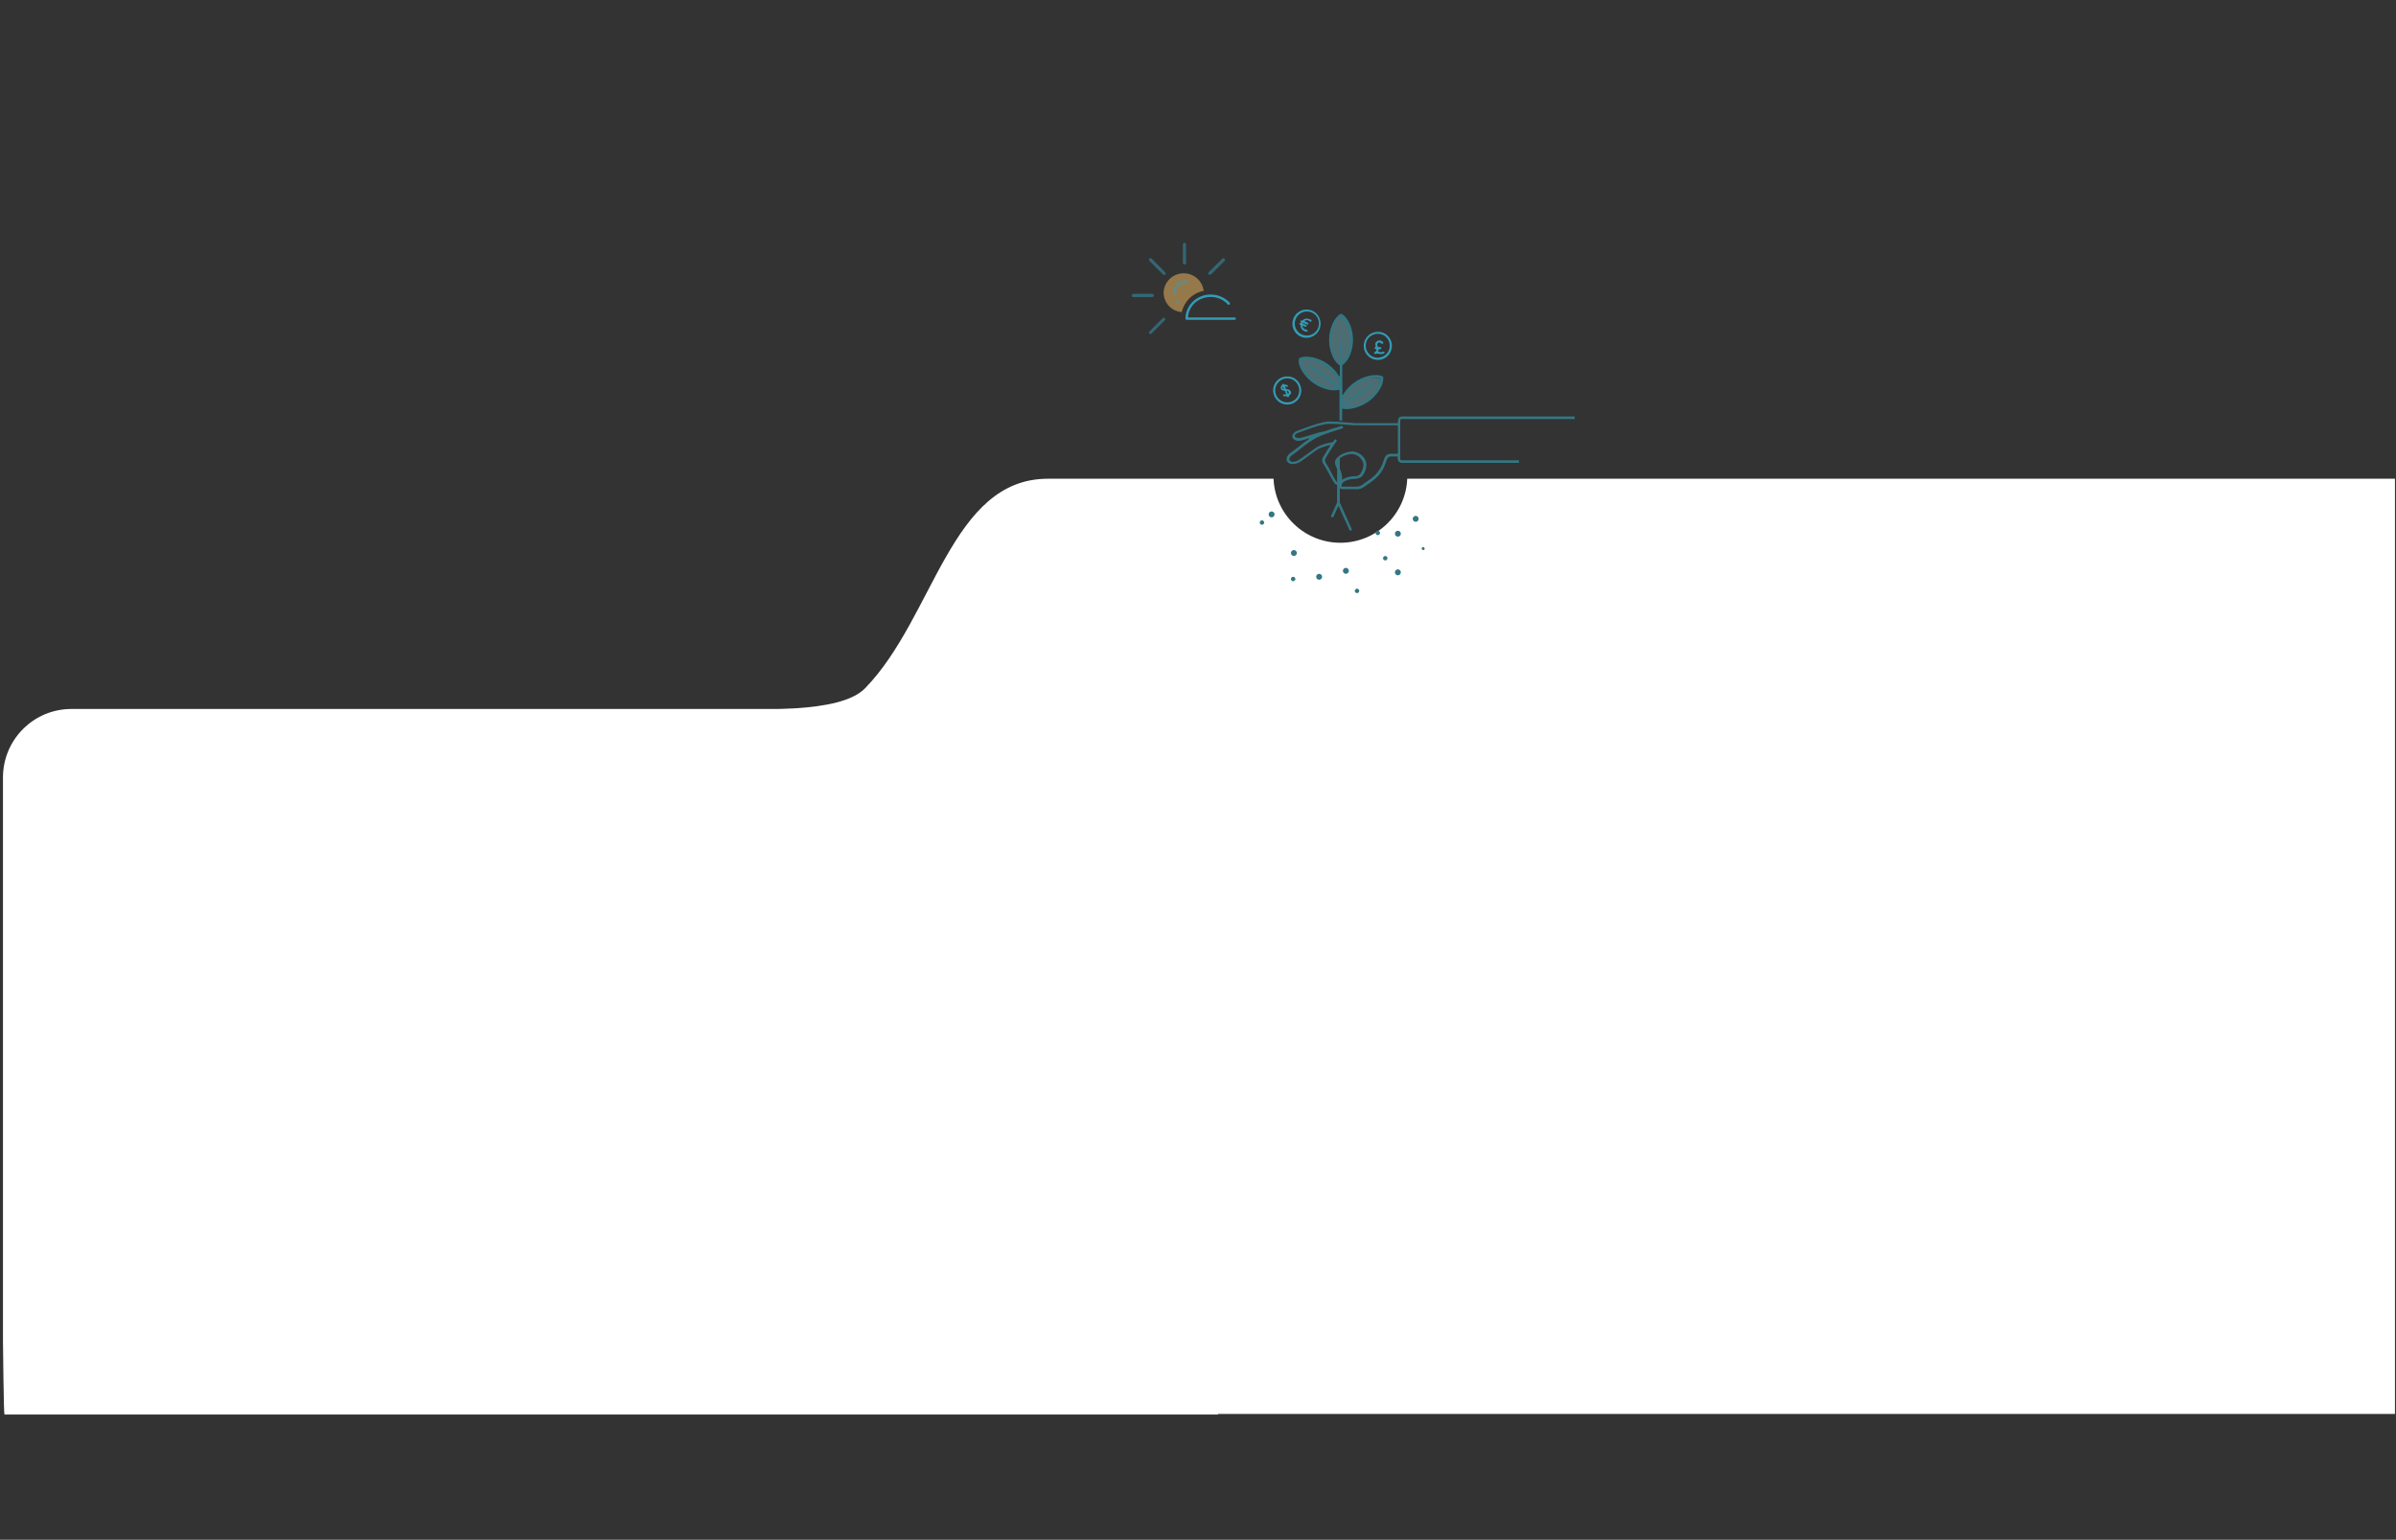 <?xml version="1.0" encoding="utf-8"?>
<!-- Generator: Adobe Illustrator 23.0.2, SVG Export Plug-In . SVG Version: 6.00 Build 0)  -->
<svg version="1.1" id="Layer_1" xmlns="http://www.w3.org/2000/svg" xmlns:xlink="http://www.w3.org/1999/xlink" x="0px" y="0px"
	 viewBox="0 0 1612.9 1036.6" style="enable-background:new 0 0 1612.9 1036.6;" xml:space="preserve">
<rect x="0" y="0" width="1612.9" height="1036.6" fill="#333333" stroke="none"/>
<style type="text/css">
	.st0{fill:#FFFFFF;}
	.st1{opacity:0.39;fill:#7AC8D6;enable-background:new    ;}
	.st2{fill:#337782;}
	.st3{opacity:0.5;}
	.st4{fill:#FABF62;}
	.st5{fill:#339CB6;}
</style>
<title>ecosystem_main</title>
<g id="Page-1">
	<g id="ECOSYSTEM_cn" transform="translate(-336, -177)">
		<g id="ecosystem" transform="translate(336, 177)">
			<path id="Shape" class="st0" d="M1612.2,322.3H947.3c-1,24.1-20.9,43.1-45,43.1c-24.1,0-44-19-45-43.1H705.4
				c-65.4,0-76.4,93.1-123,141c-17.1,17.6-72.9,13.9-110.4,14.4l47.2,474.2h1093V322.3z"/>
			<path class="st0" d="M820,952.3H3c-0.5,0-1-49-1-49.6V523.4c0-12.2,4.8-23.9,13.5-32.6s20.3-13.5,32.6-13.5H774
				c25.4,0,46,20.6,46,46.1V952.3z"/>
			<path class="st1" d="M911.4,259.2c6.3-4.6,13.8-5.8,17.6-4.1c0.5,4.1-3,10.9-9.3,15.4c-6.3,4.5-13.8,5.8-17.6,4.1
				C901.5,270.5,905.1,263.7,911.4,259.2z"/>
			<path id="Shape-2" class="st1" d="M892.6,246.2c-6.3-4.6-13.8-5.8-17.6-4.1c-0.5,4.1,3,10.9,9.3,15.4s13.8,5.8,17.6,4.1
				C902.5,257.5,898.9,250.7,892.6,246.2z"/>
			<path id="Shape-3" class="st1" d="M895,229.3c0-7.9,3.6-14.9,7.5-17c3.9,2.1,7.5,9.1,7.5,17s-3.6,14.9-7.5,17
				C898.6,244.3,895,237.2,895,229.3z"/>
			<path id="Shape-4" class="st2" d="M871,370.3c-1.1,0-2,0.9-2,2c0,1.1,0.9,2,2,2s2-0.9,2-2C873,371.2,872.1,370.3,871,370.3z"/>
			<path id="Shape-5" class="st2" d="M927.5,357.3c-0.8,0-1.5,0.7-1.5,1.5s0.7,1.5,1.5,1.5s1.5-0.7,1.5-1.5S928.3,357.3,927.5,357.3
				z"/>
			<path id="Shape-6" class="st2" d="M953,347.3c-1.1,0-2,0.9-2,2c0,1.1,0.9,2,2,2s2-0.9,2-2c0-0.5-0.2-1-0.6-1.4
				C954,347.5,953.5,347.3,953,347.3z"/>
			<path id="Shape-7" class="st2" d="M958,368.3c-0.4,0-0.8,0.2-0.9,0.6c-0.2,0.4,0,0.9,0.3,1.2s0.8,0.3,1.2,0.1
				c0.4-0.2,0.5-0.7,0.4-1.1S958.4,368.3,958,368.3z"/>
			<path id="Shape-8" class="st2" d="M941,383.3c-1.1,0-2,0.9-2,2c0,1.1,0.9,2,2,2s2-0.9,2-2C943,384.2,942.1,383.3,941,383.3z"/>
			<path id="Shape-9" class="st2" d="M932.5,374.3c-0.8,0-1.5,0.7-1.5,1.5s0.7,1.5,1.5,1.5s1.5-0.7,1.5-1.5S933.3,374.3,932.5,374.3
				z"/>
			<path id="Shape-10" class="st2" d="M888,386.3c-1.1,0-2,0.9-2,2c0,1.1,0.9,2,2,2s2-0.9,2-2C890,387.2,889.1,386.3,888,386.3z"/>
			<path id="Shape-11" class="st2" d="M913.5,396.3c-0.8,0-1.5,0.7-1.5,1.5s0.7,1.5,1.5,1.5s1.5-0.7,1.5-1.5
				S914.3,396.3,913.5,396.3z"/>
			<path id="Shape-12" class="st2" d="M870.5,388.3c-0.8,0-1.5,0.7-1.5,1.5s0.7,1.5,1.5,1.5s1.5-0.7,1.5-1.5
				S871.3,388.3,870.5,388.3z"/>
			<path id="Shape-13" class="st2" d="M906,382.3c-1.1,0-2,0.9-2,2c0,1.1,0.9,2,2,2s2-0.9,2-2C908,383.2,907.1,382.3,906,382.3z"/>
			<path id="Shape-14" class="st2" d="M941,357.3c-1.1,0-2,0.9-2,2c0,1.1,0.9,2,2,2s2-0.9,2-2c0-0.5-0.2-1-0.6-1.4
				C942,357.5,941.5,357.3,941,357.3z"/>
			<path id="Shape-15" class="st2" d="M856,344.3c-1.1,0-2,0.9-2,2c0,1.1,0.9,2,2,2c1.1,0,2-0.9,2-2
				C858,345.2,857.1,344.3,856,344.3z"/>
			<path id="Shape-16" class="st2" d="M849.5,350.3c-0.8,0-1.5,0.7-1.5,1.5s0.7,1.5,1.5,1.5s1.5-0.7,1.5-1.5
				S850.3,350.3,849.5,350.3z"/>
			<path id="Shape-17" class="st2" d="M913.2,329.3h-2.5c-1.7,0-4.3,0-7.1,0c-0.6,0-1.2-0.2-1.6-0.5c-0.4-0.4-0.7-1-0.6-1.6
				c0,0,0-0.1,0-0.1c0-0.2,0-0.4,0-0.5c0-0.1,0-0.2-0.1-0.2c0,0-0.1-0.1-0.2-0.1c-0.2,0.1-0.4,0.1-0.6,0.1c-0.4,0-0.7-0.1-1-0.2
				c-0.3-0.1-0.6-0.3-0.8-0.5c-0.1,0-0.2-0.1-0.2-0.2l-0.1-0.1c-0.8-1.1-2-3.3-3.3-5.7c-1.4-2.5-2.9-5.4-4.1-7.1
				c-0.5-0.6-0.8-1.4-0.9-2.2c-0.1-0.8,0-1.7,0.4-2.4c0.5-0.9,1.5-2.6,2.9-4.8c0.6-0.9,1.3-2,2-3.1c0.1-0.1,0.1-0.2,0-0.3
				c0-0.1-0.1-0.1-0.2-0.1H895c-1,0.2-1.9,0.4-2.7,0.7c-0.8,0.3-1.8,0.6-3,1c-0.7,0.3-1.4,0.6-2,0.9c-0.6,0.3-2.6,1.8-4.9,3.5
				c-3.2,2.4-7.2,5.3-8.3,5.7c-1.2,0.6-2.5,0.9-3.9,0.9c-0.8,0-1.5-0.1-2.2-0.4c-0.6-0.3-1.2-0.8-1.5-1.3c-0.4-0.6-0.5-1.3-0.4-1.9
				c0.1-1.4,1.1-2.9,2.8-4c1.5-1,3.1-2.3,4.9-3.7c2.4-2,4.8-3.8,7.4-5.5c0.1-0.1,0.2-0.2,0.1-0.3c0-0.1-0.1-0.2-0.2-0.2h-0.1
				c-2,0.6-4.4,1.4-5.1,1.5c-0.5,0.1-1.1,0.2-1.6,0.2c-1.2,0.1-2.3-0.3-3.3-1c-0.5-0.4-0.8-0.8-1-1.4c-0.2-0.5-0.1-1.1,0.1-1.6
				c0.6-1.4,1.8-2.4,3.3-2.8l2.5-0.9c4-1.5,10.2-3.9,15.7-5c1.5-0.3,3.1-0.4,4.6-0.3c3.2,0,7.2,0.3,11.3,0.7h0.1l3.9,0.3
				c0.2,0,0.7,0,1.3,0.1h28c0.1,0,0.1,0,0.2-0.1c0-0.1,0.1-0.1,0.1-0.2V283c0-1.5,1.2-2.6,2.7-2.6H1060v1.7H943.5
				c-0.5,0-0.9,0.4-0.9,0.9v26c0,0.2,0.1,0.5,0.3,0.6c0.2,0.2,0.4,0.3,0.7,0.3h78.9v1.7h-78.9c-1.5,0-2.7-1.2-2.7-2.6v-1.4
				c0-0.1,0-0.1-0.1-0.2c-0.1-0.1-0.1-0.1-0.2-0.1h-4.3c-2.2,0-2.8,2.1-3.2,3.2v0.1l0,0.1c-2.6,8.7-7.6,12.1-13.3,16l-1.4,1
				c-0.6,0.4-1.3,0.8-2,1.1c-1,0.4-2,0.6-3.1,0.6L913.2,329.3z M912.3,322.4c-2.3-0.1-4.7,0.4-6.8,1.4c-1.6,0.8-2.4,2-2.4,3.3v0.1
				c0,0.1,0,0.3,0.2,0.4c0.1,0,0.3,0,0.4,0c2.8,0,5.4,0,7.1,0h2.5c0.8,0,1.7-0.2,2.4-0.5c0.6-0.2,1.1-0.5,1.6-0.9c0,0,1.1-0.7,1.4-1
				c5.5-3.7,10.2-7,12.7-15.1l0.1-0.2c0.5-1.8,1.3-4.4,4.9-4.4h4.3c0.1,0,0.1,0,0.2-0.1c0-0.1,0.1-0.1,0.1-0.2v-18.6
				c0-0.2-0.1-0.3-0.3-0.3H914h-1.4c-0.7,0-1.2,0-1.4,0l-4-0.3c-4.1-0.4-8-0.7-11.2-0.7c-1.4,0-2.8,0.1-4.2,0.3
				c-5.5,1.1-11.5,3.4-15.5,4.9h-0.1l-2.4,0.9c-0.9,0.2-1.7,0.9-2.2,1.7c-0.1,0.2-0.1,0.4,0,0.6c0.1,0.2,0.2,0.4,0.4,0.6
				c0.6,0.4,1.3,0.6,2.1,0.6c0.5,0,0.9,0,1.4-0.1c0.8-0.1,4.1-1.2,7.3-2.1c2.4-0.7,4.6-1.4,5.3-1.6c0.4-0.1,1.2-0.3,2-0.4
				c0.6-0.1,1.1-0.2,1.6-0.3l1.4-0.5c2.2-0.8,4.7-1.6,7.2-2.3l1.4-0.4l1.3-0.4c0.5-0.1,0.9,0.2,1.1,0.6c0.1,0.2,0,0.5-0.1,0.7
				c-0.1,0.2-0.3,0.3-0.5,0.4l-1.3,0.4l-1.3,0.4c-2.5,0.7-4.8,1.5-7.1,2.3s-4.1,1.5-5.8,2.3c-5.2,2.3-9.4,5.7-13.1,8.6
				c-1.7,1.4-3.3,2.7-4.9,3.8c-1.1,0.6-1.8,1.6-2.1,2.7c0,0.3,0,0.6,0.2,0.9c0.2,0.3,0.5,0.6,0.8,0.7c0.5,0.2,1,0.3,1.5,0.3
				c1.1,0,2.2-0.3,3.2-0.8c0.8-0.4,4.6-3.1,7.9-5.5c2.2-1.6,4.4-3.2,5.1-3.6c0.7-0.4,1.5-0.8,2.3-1.1c1.2-0.5,2.4-0.8,3.1-1.1
				c0.9-0.3,1.9-0.5,2.8-0.7c0.7-0.2,1.5-0.3,2.3-0.4c0.1,0,0.1-0.1,0.2-0.1l1-1.4c0.1-0.2,0.3-0.3,0.5-0.4c0.2,0,0.5,0,0.6,0.1
				c0.2,0.1,0.3,0.3,0.4,0.5c0,0.2,0,0.5-0.1,0.6l-1.2,1.8c0,0,0,0.1-0.1,0.1c-1.2,1.8-2.4,3.6-3.4,5.2c-1.4,2.1-2.4,3.8-2.8,4.7
				c-0.2,0.4-0.3,0.9-0.3,1.4c0.1,0.5,0.3,1,0.6,1.5c1.2,1.8,2.8,4.7,4.1,7.3c1.2,2.3,2.4,4.4,3.1,5.4c0,0,0.1,0.1,0.1,0.1l0.3,0.1
				c0.1,0.1,0.2,0.1,0.3,0.1c0.1,0,0.1,0,0.2-0.1c2.7-2.3,0-8-1.2-10.5c-0.2-0.4-0.3-0.7-0.4-0.9c-0.3-0.7-0.4-1.6-0.3-2.4
				c0.1-0.8,0.5-1.6,1-2.2c1.3-1.4,2.9-2.6,4.7-3.3c1.9-0.8,3.9-1.3,6-1.4c1.7,0.1,3.4,0.7,4.9,1.6c1.2,0.8,2.3,1.8,3.1,3
				c0.9,1.4,1.4,3,1.4,4.6c-0.1,2.4-0.9,4.7-2.3,6.7c-0.5,0.8-1.2,1.4-2.1,1.8C914.3,322.1,913.3,322.3,912.3,322.4L912.3,322.4z
				 M910.2,305.6c-1.8,0.1-3.6,0.5-5.3,1.2c-1.5,0.6-2.9,1.6-4,2.8c-0.3,0.4-0.5,0.9-0.6,1.4c-0.1,0.5,0,1,0.2,1.5
				c0.1,0.2,0.2,0.4,0.4,0.8c0.9,2,2.9,6,2.5,9.3c0,0.1,0,0.2,0.1,0.3c0,0,0.1,0,0.1,0c0.1,0,0.1,0,0.2-0.1c0.3-0.2,0.6-0.4,1-0.6
				c2.4-1.1,5-1.7,7.6-1.6h0c0.7,0,1.4-0.2,2-0.5c0.6-0.3,1-0.7,1.4-1.2c1.2-1.7,1.9-3.7,2-5.8c0-1.3-0.4-2.6-1.2-3.7
				c-0.7-1-1.6-1.9-2.6-2.5C912.9,306.2,911.6,305.8,910.2,305.6L910.2,305.6z"/>
			<path id="Shape-18" class="st2" d="M922.8,258.5c0.2-0.1,0.4-0.2,0.6-0.2c0.2,0,0.4,0.2,0.5,0.4c0.1,0.2,0.2,0.4,0.1,0.7
				c0,0.2-0.1,0.4-0.3,0.6l-1.5,1.2c-0.1,0.1-0.3,0.2-0.4,0.2c-0.2,0-0.5-0.1-0.6-0.4c-0.1-0.2-0.2-0.4-0.1-0.7
				c0-0.2,0.1-0.4,0.3-0.6L922.8,258.5z"/>
			<path id="Shape-19" class="st2" d="M909.9,356.1l-8-17.8c0,0,0-0.1,0-0.1v-30.9c-0.7,0.3-1.4,0.9-1.8,1.6v29.3c0,0,0,0.1,0,0.1
				l-4,8.8c-0.1,0.3-0.1,0.6,0.1,0.9c0.2,0.3,0.5,0.4,0.8,0.3c0.3,0,0.6-0.2,0.7-0.5l3-6.7c0-0.1,0.1-0.2,0.3-0.2
				c0.1,0,0.2,0.1,0.3,0.2l7.1,15.7c0.2,0.4,0.7,0.6,1.1,0.4c0.2-0.1,0.4-0.2,0.5-0.5C910,356.6,910,356.3,909.9,356.1L909.9,356.1z
				"/>
			<path id="Shape-20" class="st2" d="M876.6,250c3.9,6.2,10.1,10.6,17.3,12.3c1.5,0.4,3,0.5,4.5,0.5c1,0,1.9-0.1,2.9-0.3h0.1
				c0.1,0,0.1,0,0.2,0.1c0.1,0,0.1,0.1,0.1,0.2v9.3c-0.1,0.6-0.1,1.1,0,1.7v9.4c0.6-0.2,1.2-0.2,1.8,0v-7.9c0-0.1,0-0.2,0.1-0.2
				c0.1,0,0.1-0.1,0.2-0.1h0.1c1,0.2,1.9,0.3,2.9,0.3c1.5,0,3-0.2,4.5-0.5c7.2-1.7,13.4-6.1,17.3-12.3c1.9-3.1,2.8-6.1,2.5-8.5
				c0-0.3-0.2-0.6-0.5-0.7c-1.4-0.6-3-0.9-4.5-0.8c-1.5,0-3,0.2-4.5,0.5c-7.2,1.7-13.4,6.1-17.3,12.3l-0.2,0.4
				c-0.1,0.1-0.1,0.1-0.2,0.1h-0.1c-0.1,0-0.2-0.1-0.2-0.3v-4.4c0.1-0.6,0.1-1.1,0-1.7v-13.4c0-0.1,0-0.2,0.1-0.2c2.2-1.7,4-4,5-6.6
				c2.8-6.7,2.8-14.2,0-20.9c-1.4-3.3-3.4-5.8-5.5-6.9c-0.1-0.1-0.3-0.1-0.5-0.1c-0.1,0-0.3,0-0.4,0.1c-2.1,1.1-4.1,3.7-5.5,7
				c-2.8,6.7-2.8,14.2,0,20.9c1,2.6,2.7,4.9,5,6.6c0.1,0,0.1,0.1,0.1,0.2v7c0,0.1-0.1,0.2-0.2,0.3h-0.1c-0.1,0-0.2-0.1-0.2-0.1
				l-0.2-0.4c-3.9-6.2-10.1-10.6-17.3-12.3c-1.5-0.3-3-0.5-4.5-0.5c-1.5,0-3.1,0.2-4.5,0.8c-0.3,0.1-0.5,0.4-0.5,0.7
				C873.8,243.9,874.7,247,876.6,250z M903.5,271.5c0.4-1.8,1.1-3.5,2.1-5.1c3.7-5.8,9.5-9.9,16.2-11.5c1.4-0.3,2.7-0.5,4.1-0.5
				c1,0,2.1,0.1,3.1,0.4c0.1,0,0.2,0.1,0.2,0.3c-0.2,2.4-1,4.7-2.3,6.7c-3.7,5.8-9.5,9.9-16.2,11.5c-1.4,0.3-2.7,0.5-4.1,0.5
				c-0.5,0-1,0-1.5-0.1c-0.1,0-0.2-0.1-0.2-0.2c0-0.1,0-0.2,0.1-0.3l13.9-9.9c0.2-0.1,0.3-0.3,0.4-0.6c0-0.2,0-0.5-0.2-0.6
				c-0.2-0.2-0.4-0.4-0.7-0.4c-0.2,0-0.4,0.1-0.5,0.2l-13.9,9.9c0,0-0.1,0.1-0.2,0.1c-0.1,0-0.1,0-0.2,0
				C903.5,271.7,903.5,271.6,903.5,271.5z M901.6,230.9v12.3c0,0.1-0.1,0.2-0.2,0.3c0,0-0.1,0-0.1,0c-0.1,0-0.2,0-0.2-0.1
				c-1.3-1.4-2.3-3-3-4.7c-2.6-6.3-2.6-13.3,0-19.6c0.9-2.2,2.3-4.2,4.1-5.7c0,0,0.1,0,0.2,0c0.1,0,0.1,0,0.2,0
				c1.9,1.5,3.3,3.5,4.2,5.7c2.6,6.3,2.6,13.3,0,19.6c-0.7,1.7-1.7,3.3-3,4.7c-0.1,0.1-0.1,0.1-0.2,0.1c-0.1,0-0.1,0-0.2-0.1
				c-0.1-0.1-0.1-0.1-0.1-0.2v-12.3c0-0.3-0.1-0.6-0.4-0.8c-0.3-0.2-0.6-0.2-0.9,0C901.6,230.2,901.5,230.6,901.6,230.9L901.6,230.9
				z M875.8,242.5c0-0.1,0.1-0.2,0.2-0.3c1-0.3,2-0.4,3.1-0.4c1.4,0,2.8,0.2,4.1,0.5c6.7,1.6,12.5,5.7,16.2,11.5
				c1,1.6,1.7,3.3,2.1,5.1c0,0.1,0,0.2-0.1,0.3c-0.1,0-0.1,0-0.2,0c-0.1,0-0.1,0-0.2,0l-18-12.8c-0.4-0.3-0.9-0.2-1.2,0.1
				c-0.2,0.2-0.2,0.4-0.2,0.7c0,0.2,0.2,0.4,0.3,0.6l18,12.8c0.1,0.1,0.1,0.2,0.1,0.3c0,0.1-0.1,0.2-0.2,0.2c-0.5,0.1-1,0.1-1.5,0.1
				c-1.4,0-2.8-0.2-4.1-0.5c-6.7-1.6-12.5-5.7-16.2-11.5C876.7,247.1,875.9,244.8,875.8,242.5L875.8,242.5z"/>
			<g id="Group" transform="translate(781, 20)" class="st3">
				<path id="Shape-21" class="st4" d="M29.3,175.8c-0.9-6.9-6.9-12-13.9-11.8s-12.7,5.7-13.1,12.7c-0.1,7,5.2,12.9,12.2,13.4
					C16.2,182.8,22,177.2,29.3,175.8z"/>
			</g>
			<path id="Shape-22" class="st5" d="M831.2,215.3h-32.4c-0.5,0-0.8-0.4-0.8-0.8c0-6.8,4.5-12.9,11-15.2c6.6-2.4,14.1-0.6,18.8,4.5
				c0.1,0.2,0.2,0.4,0.2,0.6c0,0.2-0.1,0.4-0.3,0.6c-0.4,0.3-0.9,0.3-1.2-0.1c-4.1-4.5-10.6-6.1-16.5-4.2c-5.9,1.8-10,7-10.3,13
				h31.4c0.5,0,0.8,0.4,0.8,0.8S831.6,215.3,831.2,215.3L831.2,215.3z"/>
			<g id="Group-2" transform="translate(787, 25)" class="st3">
				<path id="Shape-23" class="st5" d="M3.5,173.6c-0.3,0-0.5-0.1-0.7-0.3c-0.2-0.2-0.3-0.5-0.3-0.8c0-4.9,4-8.8,8.8-8.9
					c0.5,0,1,0.5,1,1.1c0,0.5-0.4,1-1,1.1c-3.7,0-6.8,3-6.8,6.8C4.5,173.1,4.1,173.6,3.5,173.6z"/>
			</g>
			<g id="Group-3" transform="translate(794, 0)" class="st3">
				<path id="Shape-24" class="st5" d="M3.4,178.1c-0.5,0-1-0.4-1.1-1v-12.6c0-0.4,0.2-0.8,0.5-0.9c0.4-0.2,0.8-0.2,1.1,0
					c0.3,0.2,0.5,0.5,0.5,0.9v12.6c0,0.3-0.1,0.5-0.3,0.7C3.9,178,3.7,178.1,3.4,178.1z"/>
			</g>
			<g id="Group-4" transform="translate(759, 34)" class="st3">
				<path id="Shape-25" class="st5" d="M16.6,166H3.8c-0.6-0.1-1-0.6-0.9-1.1c0-0.5,0.4-1,0.9-1.1h12.8c0.4,0,0.8,0.2,1,0.5
					c0.2,0.4,0.2,0.8,0,1.1C17.3,165.8,17,166,16.6,166z"/>
			</g>
			<g id="Group-5" transform="translate(771, 10)" class="st3">
				<path id="Shape-26" class="st5" d="M12.6,175.1c-0.3,0-0.5-0.1-0.7-0.3l-9.2-9.2c-0.4-0.4-0.4-1.1,0-1.5c0.4-0.4,1.1-0.4,1.5,0
					l9.2,9.2c0.2,0.2,0.3,0.5,0.3,0.7c0,0.3-0.1,0.5-0.3,0.7C13.1,175,12.9,175.1,12.6,175.1z"/>
			</g>
			<g id="Group-6" transform="translate(771, 10)" class="st3">
				<path id="Shape-27" class="st5" d="M3.4,214.9c-0.3,0-0.5-0.1-0.7-0.3c-0.2-0.2-0.3-0.5-0.3-0.7c0-0.3,0.1-0.5,0.3-0.7l9.1-9.1
					c0.4-0.3,1-0.2,1.3,0.1c0.3,0.4,0.4,0.9,0.1,1.3l-9.1,9.1C3.9,214.8,3.7,214.9,3.4,214.9z M43.3,175c-0.3,0-0.5-0.1-0.7-0.3
					c-0.2-0.2-0.3-0.5-0.3-0.7c0-0.3,0.1-0.5,0.3-0.7l9.2-9.1c0.3-0.3,0.6-0.4,1-0.3c0.4,0.1,0.7,0.4,0.8,0.8s0,0.8-0.3,1l-9.1,9.1
					C43.8,174.9,43.6,175,43.3,175z"/>
			</g>
			<g id="Group-7" transform="translate(789, 39)" class="st3">
				<path id="Shape-28" class="st5" d="M3.4,165.9c-0.6,0-1.1-0.5-1.2-1.1c-0.1-0.6,0.4-1.2,1-1.3h0.2c0.4,0,0.9,0.2,1.1,0.6
					c0.2,0.4,0.2,0.9-0.1,1.2c-0.2,0.3-0.4,0.5-0.8,0.5L3.4,165.9L3.4,165.9z"/>
			</g>
			<path id="Shape-29" class="st5" d="M863.1,259.2c-0.1-0.2-0.1-0.4,0.1-0.6c0.2-0.2,0.4-0.3,0.7-0.2c0.2,0,0.4,0.2,0.5,0.4
				l0.1,0.1h0.2c0.7,0,1.3,0.1,1.9,0.4c0.2,0.1,0.3,0.2,0.4,0.3s0,0.3,0,0.5c-0.2,0.3-0.6,0.4-0.9,0.3c-0.4-0.2-0.7-0.2-1.1-0.3
				l0.8,1.9c0.2,0,0.4,0,0.6,0c0.7,0,1.4,0.3,1.9,0.7c0.4,0.3,0.7,0.8,0.8,1.4c0,0.2,0,0.3,0,0.5c0,0.1,0,0.2-0.1,0.3
				c-0.3,0.6-0.7,1.1-1.4,1.5l0.1,0.2c0.1,0.1,0,0.3,0,0.4s-0.2,0.2-0.4,0.3c-0.2,0.1-0.4,0.1-0.5,0c-0.2-0.1-0.3-0.2-0.4-0.3
				l-0.1-0.2c-0.4,0-0.9,0-1.3,0c-0.3,0-0.6-0.1-0.9-0.2c-0.3-0.1-0.5-0.4-0.4-0.7c0.1-0.3,0.4-0.5,0.8-0.4c0.2,0.1,0.5,0.1,0.7,0.1
				c0.2,0,0.5,0,0.7,0l-1-2.5c-0.5,0-1.1-0.1-1.5-0.3c-0.7-0.3-1.2-0.9-1.3-1.6c0,0,0-0.1,0-0.1c0-0.3,0.1-0.6,0.2-0.8
				C862.4,259.8,862.8,259.5,863.1,259.2L863.1,259.2L863.1,259.2z M866.1,263.1l0.9,2.1c0.3-0.2,0.5-0.4,0.6-0.7v-0.1
				c0-0.1,0-0.2,0-0.2c0-0.3-0.2-0.5-0.4-0.7C866.9,263.2,866.5,263.1,866.1,263.1L866.1,263.1z M864.3,261.9l-0.6-1.5
				c-0.1,0.1-0.2,0.2-0.3,0.3c-0.1,0.1-0.1,0.2-0.1,0.3c0,0,0,0,0,0.1c0,0.3,0.2,0.6,0.5,0.7C864,261.8,864.1,261.8,864.3,261.9
				L864.3,261.9z"/>
			<path id="Shape-30" class="st5" d="M866.5,254.7c4.2,0,7.7,3.2,8.1,7.4s-2.5,8-6.7,8.7c-4.1,0.7-8.2-1.9-9.2-5.9
				c-1.1-4.1,1.2-8.3,5.1-9.7C864.6,254.9,865.6,254.7,866.5,254.7L866.5,254.7z M866.5,253.4c-4,0-7.6,2.5-8.9,6.2
				c-1.4,3.7-0.2,7.9,2.8,10.5c3.1,2.6,7.4,3,10.8,1c3.5-2,5.3-5.9,4.6-9.8C875.1,256.7,871.1,253.3,866.5,253.4L866.5,253.4z"/>
			<path id="Shape-31" class="st5" d="M926,235c-0.4,0-0.7-0.3-0.7-0.7c0-0.4,0.3-0.7,0.7-0.7h0.2c-0.3-0.6-0.4-1.2-0.4-1.9
				c0-0.6,0.3-1.3,0.8-1.7c0.3-0.2,0.5-0.4,0.9-0.6c0.4-0.2,0.7-0.2,1.1-0.2c0.9,0,1.8,0.4,2.4,1.1c0.1,0.1,0.2,0.3,0.2,0.5
				s-0.1,0.3-0.2,0.5c-0.3,0.3-0.7,0.3-1,0c-0.4-0.4-0.9-0.6-1.5-0.7c-0.2,0-0.4,0-0.5,0.1c-0.5,0.2-0.8,0.6-0.9,1.1
				c0,0.5,0.1,1,0.4,1.4c0.1,0.2,0.1,0.3,0.2,0.5h1.5c0.4,0,0.7,0.3,0.7,0.7c0,0.4-0.3,0.7-0.7,0.7H928v0.5c0,0.4-0.2,0.8-0.4,1.1
				c0.3,0,0.6,0.1,0.9,0.2c0.8,0.3,1.7,0.3,2.4-0.1c0.3-0.2,0.7-0.2,1,0.1c0.1,0.1,0.2,0.3,0.1,0.5c0,0.2-0.1,0.3-0.3,0.4
				c-1.2,0.8-2.3,0.6-3.5,0.4c-0.7-0.2-1.4-0.2-2.1,0c-0.3,0.2-0.8,0.1-1-0.1c-0.1-0.1-0.2-0.3-0.1-0.5s0.1-0.3,0.3-0.4
				c0.3-0.2,0.6-0.5,0.9-0.8c0.2-0.2,0.4-0.5,0.4-0.8c0-0.1,0-0.3,0-0.4L926,235z"/>
			<path id="Shape-32" class="st5" d="M927.5,224.7c3.9,0,7.2,2.7,7.9,6.5s-1.3,7.6-4.9,9c-3.6,1.5-7.7,0.2-9.8-3s-1.7-7.5,1-10.2
				C923.3,225.6,925.3,224.7,927.5,224.7z M927.5,223.4c-4.5,0-8.4,3.2-9.3,7.6c-0.9,4.4,1.5,8.9,5.7,10.6c4.2,1.7,9,0.3,11.5-3.5
				c2.5-3.8,2-8.8-1.2-12C932.4,224.3,930,223.3,927.5,223.4L927.5,223.4z"/>
			<path id="Shape-33" class="st5" d="M882.7,215.4c0.3,0.2,0.3,0.6,0.1,0.9c-0.1,0.1-0.2,0.2-0.4,0.3s-0.3,0-0.5-0.1
				c-0.3-0.3-0.7-0.5-1.1-0.7c-0.9-0.5-2-0.3-2.8,0.4l2.4,1.1c0.3,0.2,0.4,0.5,0.3,0.8c-0.1,0.3-0.4,0.5-0.8,0.4l-2.8-1.2
				c-0.1,0.1-0.1,0.2-0.1,0.3l-0.1,0.2l2.3,1c0.2,0.1,0.3,0.2,0.3,0.3c0.1,0.2,0.1,0.3,0,0.5c-0.1,0.3-0.5,0.5-0.8,0.4l-2-0.8
				c0,0.4,0.1,0.8,0.3,1.1c0.3,0.6,0.8,1.1,1.5,1.4c0.4,0.1,0.8,0.3,1.2,0.3c0.2,0,0.4,0.2,0.5,0.4c0.1,0.2,0.1,0.5-0.1,0.7
				c-0.1,0.2-0.4,0.3-0.6,0.2c-0.5-0.1-1-0.2-1.5-0.4c-0.9-0.4-1.7-1.1-2.1-2c-0.3-0.7-0.4-1.4-0.4-2.2l-0.4-0.1
				c-0.2-0.1-0.3-0.2-0.3-0.3c-0.1-0.2-0.1-0.3,0-0.5c0.1-0.3,0.5-0.5,0.8-0.4l0.1,0.1l0.1-0.2c0-0.1,0.1-0.2,0.2-0.3l-0.2-0.1
				c-0.2-0.1-0.3-0.2-0.3-0.3c-0.1-0.2-0.1-0.3,0-0.5c0.1-0.3,0.5-0.5,0.8-0.4l0.4,0.2c0.4-0.5,1-1,1.6-1.2c0.9-0.3,1.9-0.3,2.8,0.1
				C881.9,214.9,882.3,215.1,882.7,215.4L882.7,215.4z"/>
			<path id="Shape-34" class="st5" d="M879.5,209.7c3.3-0.1,6.4,1.8,7.7,4.8c1.3,3,0.7,6.6-1.6,8.9c-2.3,2.4-5.8,3.1-8.9,1.9
				c-3.1-1.2-5.1-4.2-5.1-7.5C871.6,213.5,875.1,209.8,879.5,209.7z M879.5,208.4c-4,0-7.5,2.5-8.9,6.2c-1.4,3.7-0.3,7.9,2.6,10.5
				c3,2.6,7.3,3.1,10.8,1.2c3.5-1.9,5.4-5.7,4.9-9.6C888.3,211.9,884.3,208.3,879.5,208.4L879.5,208.4z"/>
		</g>
	</g>
</g>
</svg>
